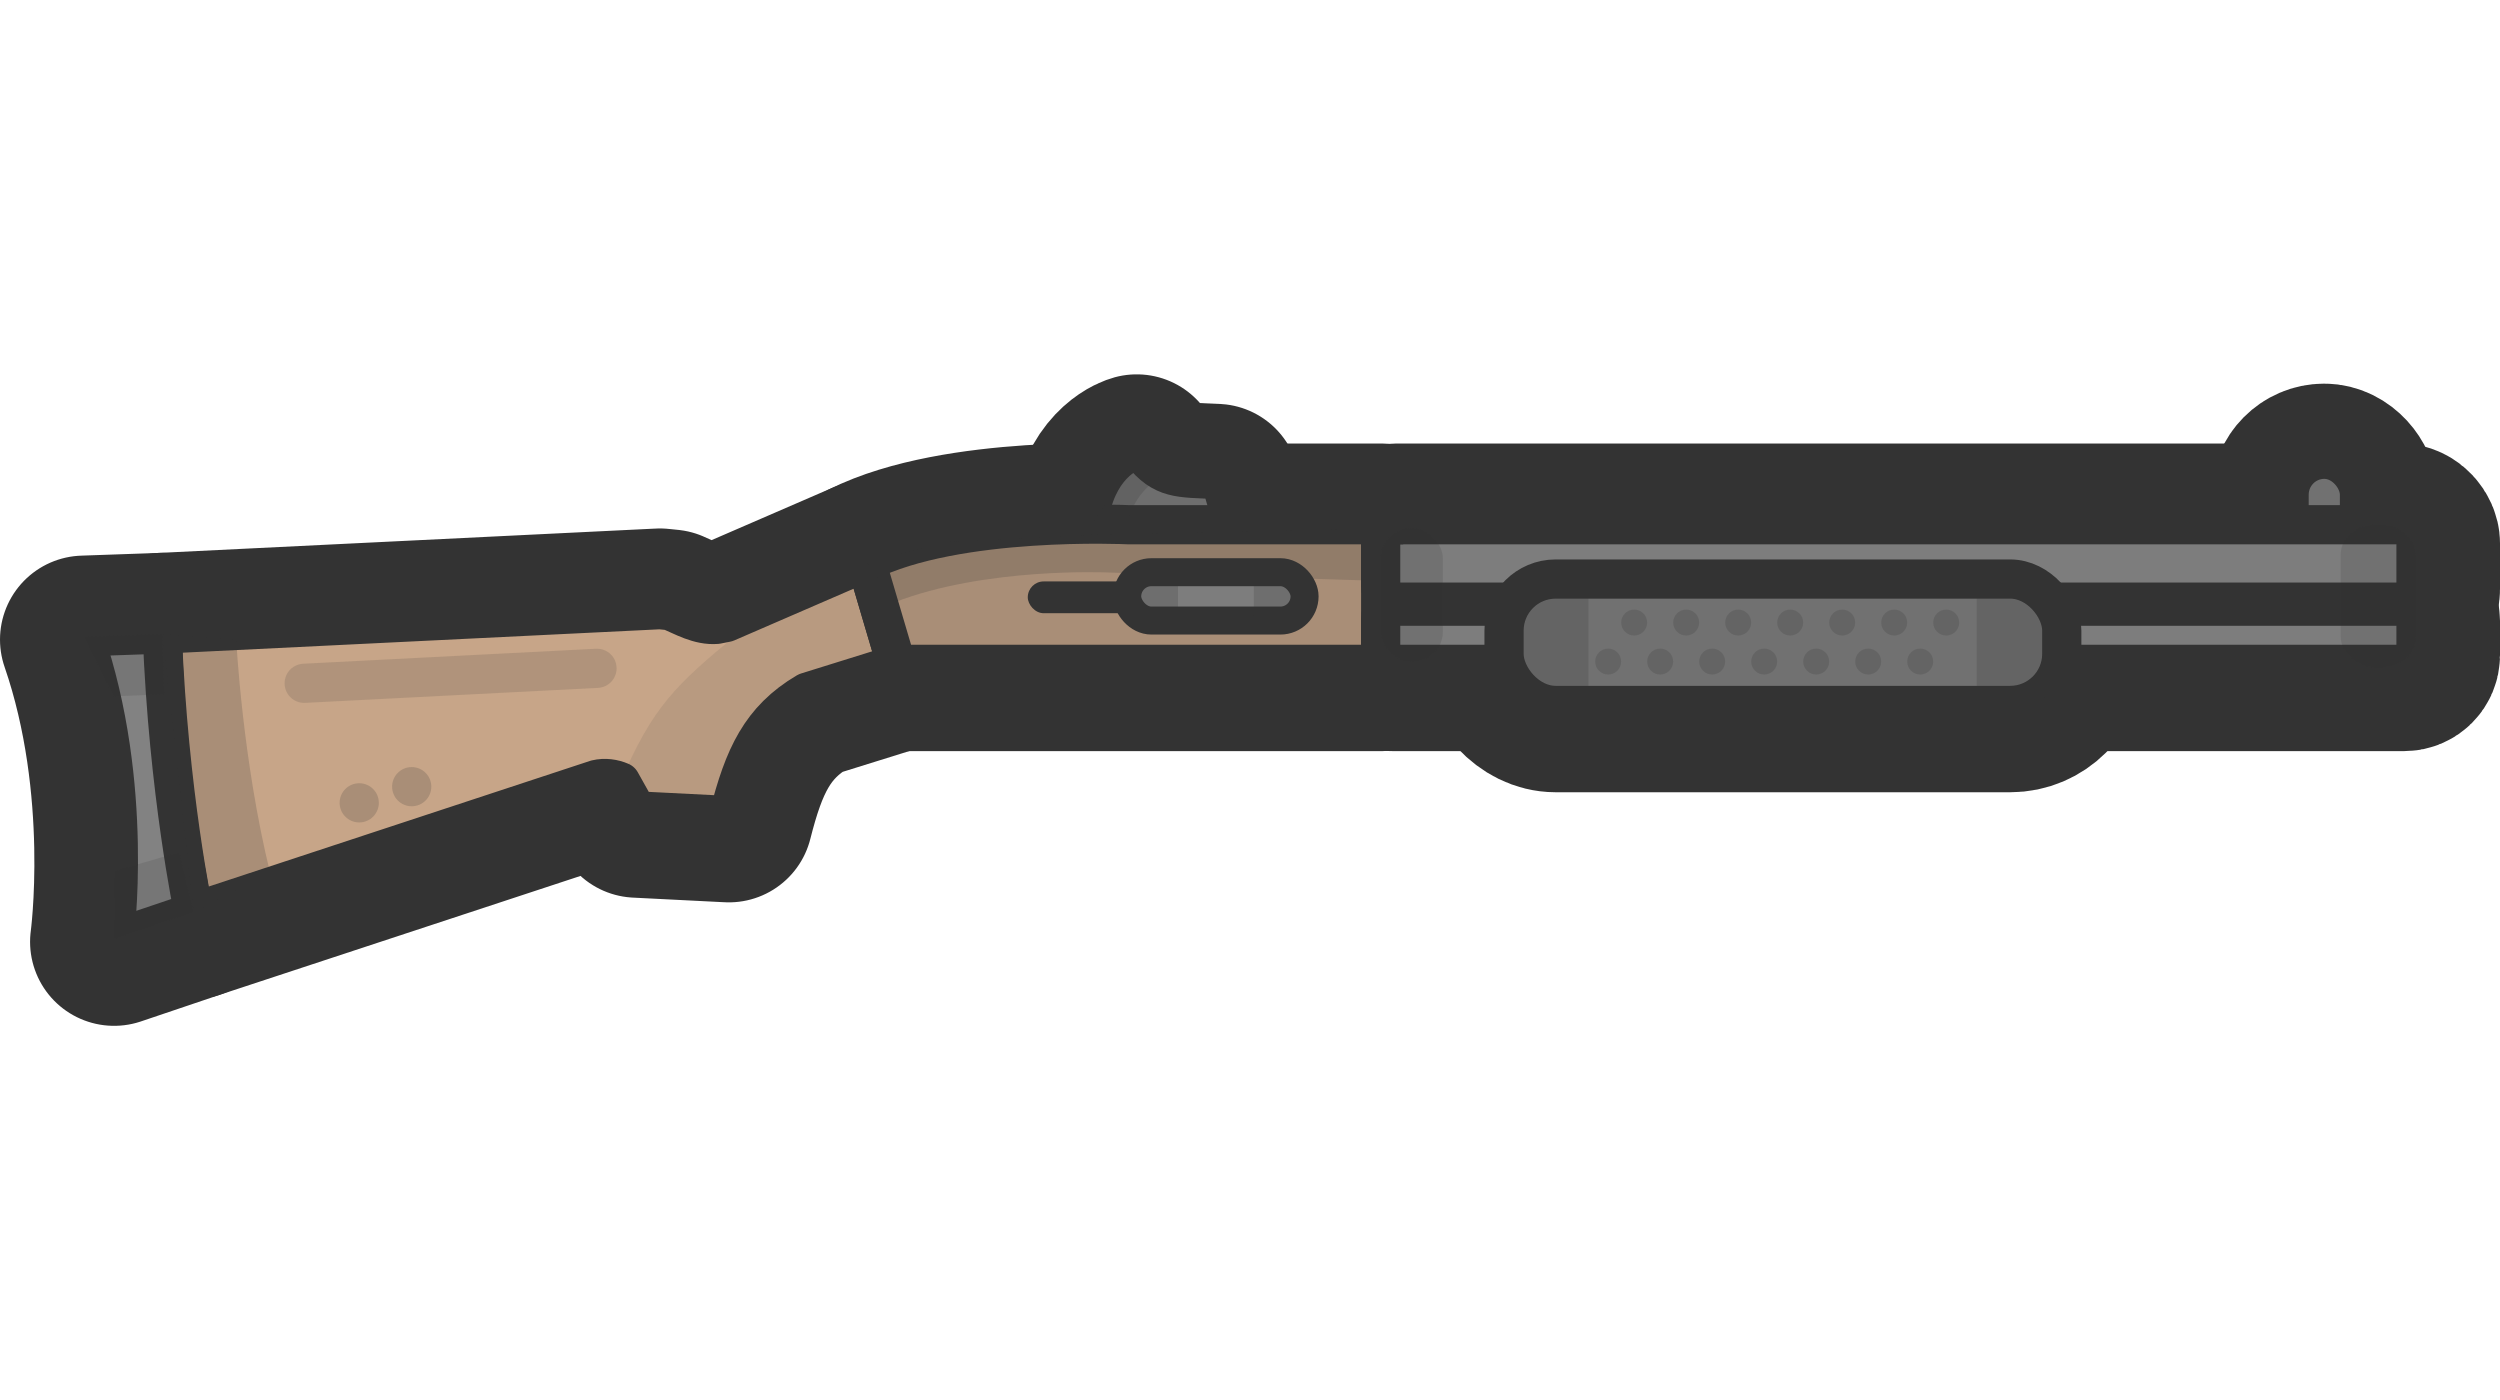 <?xml version="1.0" encoding="UTF-8" standalone="no"?>
<!-- Created with Inkscape (http://www.inkscape.org/) -->

<svg
   width="446.374mm"
   height="250mm"
   viewBox="0 0 446.374 250"
   version="1.1"
   id="svg5"
   inkscape:version="1.3 (0e150ed, 2023-07-21)"
   sodipodi:docname="slp_loot.svg"
   xmlns:inkscape="http://www.inkscape.org/namespaces/inkscape"
   xmlns:sodipodi="http://sodipodi.sourceforge.net/DTD/sodipodi-0.dtd"
   xmlns="http://www.w3.org/2000/svg"
   xmlns:svg="http://www.w3.org/2000/svg">
  <sodipodi:namedview
     id="namedview7"
     pagecolor="#ffffff"
     bordercolor="#666666"
     borderopacity="1.0"
     inkscape:pageshadow="2"
     inkscape:pageopacity="0.0"
     inkscape:pagecheckerboard="0"
     inkscape:document-units="mm"
     showgrid="false"
     inkscape:zoom="0.13902221"
     inkscape:cx="690.53712"
     inkscape:cy="1442.2156"
     inkscape:window-width="1312"
     inkscape:window-height="726"
     inkscape:window-x="0"
     inkscape:window-y="25"
     inkscape:window-maximized="0"
     inkscape:current-layer="layer1"
     inkscape:showpageshadow="2"
     inkscape:deskcolor="#d1d1d1" />
  <defs
     id="defs2" />
  <g
     inkscape:label="Layer 1"
     inkscape:groupmode="layer"
     id="layer1">
    <path
       style="fill:#6e6e6e;fill-opacity:1;stroke:#333333;stroke-width:30;stroke-linecap:butt;stroke-linejoin:round;stroke-miterlimit:4;stroke-dasharray:none;stroke-opacity:1"
       d="m 195.587,92.14 c 1.756,-8.78 7.375,-10.301 7.375,-10.301 4.196,5.407 7.706,4.937 14.164,5.268 l 1.873,6.438 -23.646,-0.117 z"
       id="path18902-8"
       sodipodi:nodetypes="cccccc" />
    <rect
       style="fill:#717171;fill-opacity:1;fill-rule:evenodd;stroke:#333333;stroke-width:30;stroke-linecap:square;stroke-linejoin:round;stroke-miterlimit:4;stroke-dasharray:none;stroke-dashoffset:188.976;stroke-opacity:1"
       id="rect18091-1"
       width="10.566"
       height="19.019"
       x="409.718"
       y="83.5"
       rx="6.001"
       ry="5.335" />
    <path
       style="fill:#c7a588;fill-opacity:1;stroke:#333333;stroke-width:30;stroke-linecap:butt;stroke-linejoin:round;stroke-miterlimit:4;stroke-dasharray:none;stroke-opacity:1"
       d="m 28.973,113.712 c 0.623,27.629 5.609,49.648 5.609,49.648 l 71.876,-23.682 c 1.563,-0.378 3.114,-0.122 4.362,0.415 l 2.908,5.193 16.411,0.831 v 0 c 2.65,-10.445 5.649,-17.155 13.918,-22.02 l 15.995,-4.986 -5.401,-18.281 -24.928,10.802 -1.753,0.348 c -3.179,0.26 -6.1,-1.5 -8.362,-2.441 l -1.77,-0.183 z"
       id="path1110-0"
       sodipodi:nodetypes="ccccccccccccccc" />
    <path
       style="fill:#828282;fill-opacity:1;stroke:#333333;stroke-width:30;stroke-linecap:butt;stroke-linejoin:round;stroke-miterlimit:4;stroke-dasharray:none;stroke-opacity:1"
       d="m 15,114.202 c 9.136,26.476 5.37,53.96 5.37,53.96 l 14.212,-4.802 c 0,0 -4.503,-21.279 -5.609,-49.648 z"
       id="path2762-3"
       sodipodi:nodetypes="ccccc" />
    <path
       style="fill:#a98e77;fill-opacity:1;stroke:#333333;stroke-width:30;stroke-linecap:butt;stroke-linejoin:round;stroke-miterlimit:4;stroke-dasharray:none;stroke-opacity:1"
       d="m 154.651,100.833 c 16.214,-8.128 46.772,-6.644 46.772,-6.644 l 45.096,-4e-5 2.7e-4,24.925 -86.467,-3.1e-4 z"
       id="path5079-1"
       sodipodi:nodetypes="cccccc" />
    <rect
       style="fill:#7d7d7d;fill-opacity:1;fill-rule:evenodd;stroke:#333333;stroke-width:30;stroke-linecap:round;stroke-linejoin:round;stroke-miterlimit:4;stroke-dasharray:none;stroke-dashoffset:188.976;stroke-opacity:1"
       id="rect9568-1"
       width="184.855"
       height="13.829"
       x="246.519"
       y="94.188"
       ry="2.839" />
    <rect
       style="fill:#7d7d7d;fill-opacity:1;fill-rule:evenodd;stroke:#333333;stroke-width:30;stroke-linecap:round;stroke-linejoin:round;stroke-miterlimit:4;stroke-dasharray:none;stroke-dashoffset:188.976;stroke-opacity:1"
       id="rect9568-7-5"
       width="184.855"
       height="10.375"
       x="246.519"
       y="108.738"
       ry="2.13" />
    <rect
       style="fill:#717171;fill-opacity:1;fill-rule:evenodd;stroke:#333333;stroke-width:30;stroke-linecap:round;stroke-linejoin:round;stroke-miterlimit:4;stroke-dasharray:none;stroke-dashoffset:188.976;stroke-opacity:1"
       id="rect11614-0"
       width="99.581"
       height="22.568"
       x="268.547"
       y="103.887"
       ry="9.211" />
    <path
       style="fill:#6e6e6e;fill-opacity:1;stroke:#333333;stroke-width:5;stroke-linecap:butt;stroke-linejoin:round;stroke-miterlimit:4;stroke-dasharray:none;stroke-opacity:1"
       d="m 195.587,91.64 c 1.756,-8.78 7.375,-10.301 7.375,-10.301 4.196,5.407 7.706,4.937 14.164,5.268 l 1.873,6.438 -23.646,-0.117 z"
       id="path18902"
       sodipodi:nodetypes="cccccc" />
    <rect
       style="fill:#717171;fill-opacity:1;fill-rule:evenodd;stroke:#333333;stroke-width:5;stroke-linecap:square;stroke-linejoin:round;stroke-miterlimit:4;stroke-dasharray:none;stroke-dashoffset:188.976;stroke-opacity:1"
       id="rect18091"
       width="10.566"
       height="19.019"
       x="409.718"
       y="83"
       rx="6.001"
       ry="5.335" />
    <path
       style="fill:#c7a588;fill-opacity:1;stroke:#333333;stroke-width:7;stroke-linecap:butt;stroke-linejoin:round;stroke-miterlimit:4;stroke-dasharray:none;stroke-opacity:1"
       d="m 28.973,113.212 c 0.623,27.629 5.609,49.648 5.609,49.648 l 71.876,-23.682 c 1.563,-0.378 3.114,-0.122 4.362,0.415 l 2.908,5.193 16.411,0.831 v 0 c 2.65,-10.445 5.649,-17.155 13.918,-22.02 l 15.995,-4.986 -5.401,-18.281 -24.928,10.802 -1.753,0.348 c -3.179,0.26 -6.1,-1.5 -8.362,-2.441 l -1.77,-0.183 z"
       id="path1110"
       sodipodi:nodetypes="ccccccccccccccc" />
    <path
       style="fill:#333333;fill-opacity:0.1;stroke:#000000;stroke-width:0;stroke-linecap:butt;stroke-linejoin:miter;stroke-miterlimit:4;stroke-dasharray:none;stroke-opacity:1"
       d="m 110.82,139.594 c 5.638,-13.373 10.007,-17.44 20.509,-26.104 l 23.323,-13.157 5.401,18.281 -17.887,6.131 -9.482,12.713 -3.855,10.003 -9.482,-1.146 z"
       id="path2205"
       sodipodi:nodetypes="ccccccccc" />
    <path
       style="fill:#828282;fill-opacity:1;stroke:#333333;stroke-width:7;stroke-linecap:butt;stroke-linejoin:round;stroke-miterlimit:4;stroke-dasharray:none;stroke-opacity:1"
       d="m 15,113.702 c 9.136,26.476 5.37,53.96 5.37,53.96 l 14.212,-4.802 c 0,0 -4.503,-21.279 -5.609,-49.648 z"
       id="path2762"
       sodipodi:nodetypes="ccccc" />
    <path
       style="fill:#333333;fill-opacity:0.2;stroke:#000000;stroke-width:0;stroke-linecap:butt;stroke-linejoin:miter;stroke-miterlimit:4;stroke-dasharray:none;stroke-opacity:1"
       d="m 48.245,155.906 c -4.996,-20.342 -6.067,-41.755 -6.067,-41.755 l -13.205,-0.939 5.609,49.648 z"
       id="path3477" />
    <path
       style="fill:#333333;fill-opacity:0.15;stroke:#000000;stroke-width:0;stroke-linecap:butt;stroke-linejoin:miter;stroke-miterlimit:4;stroke-dasharray:none;stroke-opacity:1"
       d="m 20.37,167.662 14.212,-4.802 -2.575,-10.701 -11.599,3.39 z"
       id="path3760" />
    <path
       style="fill:#333333;fill-opacity:0.15;stroke:#000000;stroke-width:0;stroke-linecap:butt;stroke-linejoin:miter;stroke-miterlimit:4;stroke-dasharray:none;stroke-opacity:1"
       d="m 15,113.702 13.973,-0.49 0.358,10.754 -9.1,0.357 z"
       id="path3795" />
    <path
       style="fill:#333333;fill-opacity:0.2;stroke:#333333;stroke-width:7;stroke-linecap:round;stroke-linejoin:miter;stroke-miterlimit:4;stroke-dasharray:none;stroke-opacity:0.15"
       d="m 54.312,122.003 52.283,-2.677"
       id="path3830" />
    <ellipse
       style="fill:#333333;fill-opacity:0.2;fill-rule:evenodd;stroke:#333333;stroke-width:0;stroke-linecap:round;stroke-linejoin:round;stroke-miterlimit:4;stroke-dasharray:none;stroke-dashoffset:188.976;stroke-opacity:0.15"
       id="path4132"
       cx="64.14"
       cy="143.347"
       rx="3.5"
       ry="3.5" />
    <ellipse
       style="fill:#333333;fill-opacity:0.2;fill-rule:evenodd;stroke:#333333;stroke-width:0;stroke-linecap:round;stroke-linejoin:round;stroke-miterlimit:4;stroke-dasharray:none;stroke-dashoffset:188.976;stroke-opacity:0.15"
       id="path4132-9"
       cx="73.511"
       cy="140.46"
       rx="3.5"
       ry="3.5" />
    <path
       style="fill:#a98e77;fill-opacity:1;stroke:#333333;stroke-width:7;stroke-linecap:butt;stroke-linejoin:round;stroke-miterlimit:4;stroke-dasharray:none;stroke-opacity:1"
       d="m 154.651,100.332 c 16.214,-8.128 46.772,-6.644 46.772,-6.644 l 45.096,-4.2e-5 2.6e-4,24.925 -86.467,-3.1e-4 z"
       id="path5079"
       sodipodi:nodetypes="cccccc" />
    <path
       style="fill:#333333;fill-opacity:0.2;stroke:#000000;stroke-width:0;stroke-linecap:butt;stroke-linejoin:miter;stroke-miterlimit:4;stroke-dasharray:none;stroke-opacity:1"
       d="m 201.557,92.927 c 0.819,-4.8 5.385,-7.609 5.385,-7.609 l -3.98,-3.98 -7.609,11.589 z"
       id="path19472" />
    <path
       style="fill:#333333;fill-opacity:0.2;stroke:#000000;stroke-width:0;stroke-linecap:butt;stroke-linejoin:miter;stroke-miterlimit:4;stroke-dasharray:none;stroke-opacity:1"
       d="m 159.669,107.564 c 16.208,-6.321 38.088,-5.349 38.088,-5.349 l 47.327,1.459 1.436,-9.393 -50.545,1.127 -26.905,1.297 -14.418,3.627 z"
       id="path6416" />
    <rect
       style="fill:#7d7d7d;fill-opacity:1;fill-rule:evenodd;stroke:#333333;stroke-width:5;stroke-linecap:round;stroke-linejoin:round;stroke-miterlimit:4;stroke-dasharray:none;stroke-dashoffset:188.976;stroke-opacity:1"
       id="rect6637"
       width="31.667"
       height="8.636"
       x="201.266"
       y="102.165"
       ry="4.318" />
    <rect
       style="fill:#333333;fill-opacity:0.2;fill-rule:evenodd;stroke:#333333;stroke-width:0;stroke-linecap:round;stroke-linejoin:round;stroke-miterlimit:4;stroke-dasharray:none;stroke-dashoffset:188.976;stroke-opacity:1"
       id="rect6931"
       width="9.068"
       height="7.773"
       x="201.266"
       y="102.165"
       ry="0" />
    <rect
       style="fill:#333333;fill-opacity:0.2;fill-rule:evenodd;stroke:#333333;stroke-width:0;stroke-linecap:round;stroke-linejoin:round;stroke-miterlimit:4;stroke-dasharray:none;stroke-dashoffset:188.976;stroke-opacity:1"
       id="rect6931-2"
       width="9.068"
       height="7.773"
       x="223.864"
       y="102.165"
       ry="0" />
    <rect
       style="fill:#333333;fill-opacity:1;fill-rule:evenodd;stroke:#333333;stroke-width:0;stroke-linecap:round;stroke-linejoin:round;stroke-miterlimit:4;stroke-dasharray:none;stroke-dashoffset:188.976;stroke-opacity:0.2"
       id="rect7170"
       width="19.362"
       height="5.678"
       x="183.507"
       y="103.813"
       ry="2.839" />
    <rect
       style="fill:#7d7d7d;fill-opacity:1;fill-rule:evenodd;stroke:#333333;stroke-width:7;stroke-linecap:round;stroke-linejoin:round;stroke-miterlimit:4;stroke-dasharray:none;stroke-dashoffset:188.976;stroke-opacity:1"
       id="rect9568"
       width="184.855"
       height="13.829"
       x="246.519"
       y="93.688"
       ry="2.839" />
    <rect
       style="fill:#7d7d7d;fill-opacity:1;fill-rule:evenodd;stroke:#333333;stroke-width:7;stroke-linecap:round;stroke-linejoin:round;stroke-miterlimit:4;stroke-dasharray:none;stroke-dashoffset:188.976;stroke-opacity:1"
       id="rect9568-7"
       width="184.855"
       height="10.375"
       x="246.519"
       y="108.238"
       ry="2.13" />
    <rect
       style="fill:#333333;fill-opacity:0.15;fill-rule:evenodd;stroke:#333333;stroke-width:0;stroke-linecap:round;stroke-linejoin:round;stroke-miterlimit:4;stroke-dasharray:none;stroke-dashoffset:188.976;stroke-opacity:1"
       id="rect16674"
       width="13.446"
       height="25.445"
       x="417.928"
       y="93.688"
       rx="6.001"
       ry="5.335" />
    <path
       style="fill:none;stroke:#333333;stroke-width:7;stroke-linecap:square;stroke-linejoin:miter;stroke-miterlimit:4;stroke-dasharray:none;stroke-opacity:1"
       d="m 246.519,93.688 v -6e-6 l 0.536,3e-6"
       id="path16789"
       sodipodi:nodetypes="ccc" />
    <rect
       style="fill:#333333;fill-opacity:0.15;fill-rule:evenodd;stroke:#333333;stroke-width:0;stroke-linecap:square;stroke-linejoin:round;stroke-miterlimit:4;stroke-dasharray:none;stroke-dashoffset:188.976;stroke-opacity:1"
       id="rect17115"
       width="11.101"
       height="23.908"
       x="246.519"
       y="94.282"
       rx="6.001"
       ry="5.335" />
    <rect
       style="fill:#717171;fill-opacity:1;fill-rule:evenodd;stroke:#333333;stroke-width:7;stroke-linecap:round;stroke-linejoin:round;stroke-miterlimit:4;stroke-dasharray:none;stroke-dashoffset:188.976;stroke-opacity:1"
       id="rect11614"
       width="99.581"
       height="22.568"
       x="268.547"
       y="103.387"
       ry="9.211" />
    <circle
       style="fill:#333333;fill-opacity:0.2;fill-rule:evenodd;stroke:#333333;stroke-width:0;stroke-linecap:round;stroke-linejoin:round;stroke-miterlimit:4;stroke-dasharray:none;stroke-dashoffset:188.976;stroke-opacity:1"
       id="path25807"
       cx="291.781"
       cy="111.156"
       r="2.321" />
    <circle
       style="fill:#333333;fill-opacity:0.2;fill-rule:evenodd;stroke:#333333;stroke-width:0;stroke-linecap:round;stroke-linejoin:round;stroke-miterlimit:4;stroke-dasharray:none;stroke-dashoffset:188.976;stroke-opacity:1"
       id="path25807-3"
       cx="301.067"
       cy="111.156"
       r="2.321" />
    <circle
       style="fill:#333333;fill-opacity:0.2;fill-rule:evenodd;stroke:#333333;stroke-width:0;stroke-linecap:round;stroke-linejoin:round;stroke-miterlimit:4;stroke-dasharray:none;stroke-dashoffset:188.976;stroke-opacity:1"
       id="path25807-3-9"
       cx="310.353"
       cy="111.156"
       r="2.321" />
    <circle
       style="fill:#333333;fill-opacity:0.2;fill-rule:evenodd;stroke:#333333;stroke-width:0;stroke-linecap:round;stroke-linejoin:round;stroke-miterlimit:4;stroke-dasharray:none;stroke-dashoffset:188.976;stroke-opacity:1"
       id="path25807-34"
       cx="319.638"
       cy="111.156"
       r="2.321" />
    <circle
       style="fill:#333333;fill-opacity:0.2;fill-rule:evenodd;stroke:#333333;stroke-width:0;stroke-linecap:round;stroke-linejoin:round;stroke-miterlimit:4;stroke-dasharray:none;stroke-dashoffset:188.976;stroke-opacity:1"
       id="path25807-3-5"
       cx="328.924"
       cy="111.156"
       r="2.321" />
    <circle
       style="fill:#333333;fill-opacity:0.2;fill-rule:evenodd;stroke:#333333;stroke-width:0;stroke-linecap:round;stroke-linejoin:round;stroke-miterlimit:4;stroke-dasharray:none;stroke-dashoffset:188.976;stroke-opacity:1"
       id="path25807-3-9-4"
       cx="338.21"
       cy="111.156"
       r="2.321" />
    <circle
       style="fill:#333333;fill-opacity:0.2;fill-rule:evenodd;stroke:#333333;stroke-width:0;stroke-linecap:round;stroke-linejoin:round;stroke-miterlimit:4;stroke-dasharray:none;stroke-dashoffset:188.976;stroke-opacity:1"
       id="path25807-3-5-2"
       cx="347.495"
       cy="111.156"
       r="2.321" />
    <circle
       style="fill:#333333;fill-opacity:0.2;fill-rule:evenodd;stroke:#333333;stroke-width:0;stroke-linecap:round;stroke-linejoin:round;stroke-miterlimit:4;stroke-dasharray:none;stroke-dashoffset:188.976;stroke-opacity:1"
       id="path25807-3-5-2-59"
       cx="342.853"
       cy="118.12"
       r="2.321" />
    <circle
       style="fill:#333333;fill-opacity:0.2;fill-rule:evenodd;stroke:#333333;stroke-width:0;stroke-linecap:round;stroke-linejoin:round;stroke-miterlimit:4;stroke-dasharray:none;stroke-dashoffset:188.976;stroke-opacity:1"
       id="path25807-3-6"
       cx="287.138"
       cy="118.12"
       r="2.321" />
    <circle
       style="fill:#333333;fill-opacity:0.2;fill-rule:evenodd;stroke:#333333;stroke-width:0;stroke-linecap:round;stroke-linejoin:round;stroke-miterlimit:4;stroke-dasharray:none;stroke-dashoffset:188.976;stroke-opacity:1"
       id="path25807-3-9-41"
       cx="296.424"
       cy="118.12"
       r="2.321" />
    <circle
       style="fill:#333333;fill-opacity:0.2;fill-rule:evenodd;stroke:#333333;stroke-width:0;stroke-linecap:round;stroke-linejoin:round;stroke-miterlimit:4;stroke-dasharray:none;stroke-dashoffset:188.976;stroke-opacity:1"
       id="path25807-34-3"
       cx="305.71"
       cy="118.12"
       r="2.321" />
    <circle
       style="fill:#333333;fill-opacity:0.2;fill-rule:evenodd;stroke:#333333;stroke-width:0;stroke-linecap:round;stroke-linejoin:round;stroke-miterlimit:4;stroke-dasharray:none;stroke-dashoffset:188.976;stroke-opacity:1"
       id="path25807-3-5-3"
       cx="314.995"
       cy="118.12"
       r="2.321" />
    <circle
       style="fill:#333333;fill-opacity:0.2;fill-rule:evenodd;stroke:#333333;stroke-width:0;stroke-linecap:round;stroke-linejoin:round;stroke-miterlimit:4;stroke-dasharray:none;stroke-dashoffset:188.976;stroke-opacity:1"
       id="path25807-3-9-4-5"
       cx="324.281"
       cy="118.12"
       r="2.321" />
    <circle
       style="fill:#333333;fill-opacity:0.2;fill-rule:evenodd;stroke:#333333;stroke-width:0;stroke-linecap:round;stroke-linejoin:round;stroke-miterlimit:4;stroke-dasharray:none;stroke-dashoffset:188.976;stroke-opacity:1"
       id="path25807-3-5-2-5"
       cx="333.567"
       cy="118.12"
       r="2.321" />
    <rect
       style="fill:#333333;fill-opacity:0.2;fill-rule:evenodd;stroke:#333333;stroke-width:0;stroke-linecap:square;stroke-linejoin:round;stroke-miterlimit:4;stroke-dasharray:none;stroke-dashoffset:188.976;stroke-opacity:1"
       id="rect18575"
       width="12.153"
       height="18.865"
       x="271.461"
       y="105.79"
       rx="0"
       ry="0" />
    <rect
       style="fill:#333333;fill-opacity:0.2;fill-rule:evenodd;stroke:#333333;stroke-width:0;stroke-linecap:square;stroke-linejoin:round;stroke-miterlimit:4;stroke-dasharray:none;stroke-dashoffset:188.976;stroke-opacity:1"
       id="rect18575-6"
       width="12.153"
       height="18.865"
       x="352.93"
       y="105.745"
       rx="0"
       ry="0" />
  </g>
</svg>

